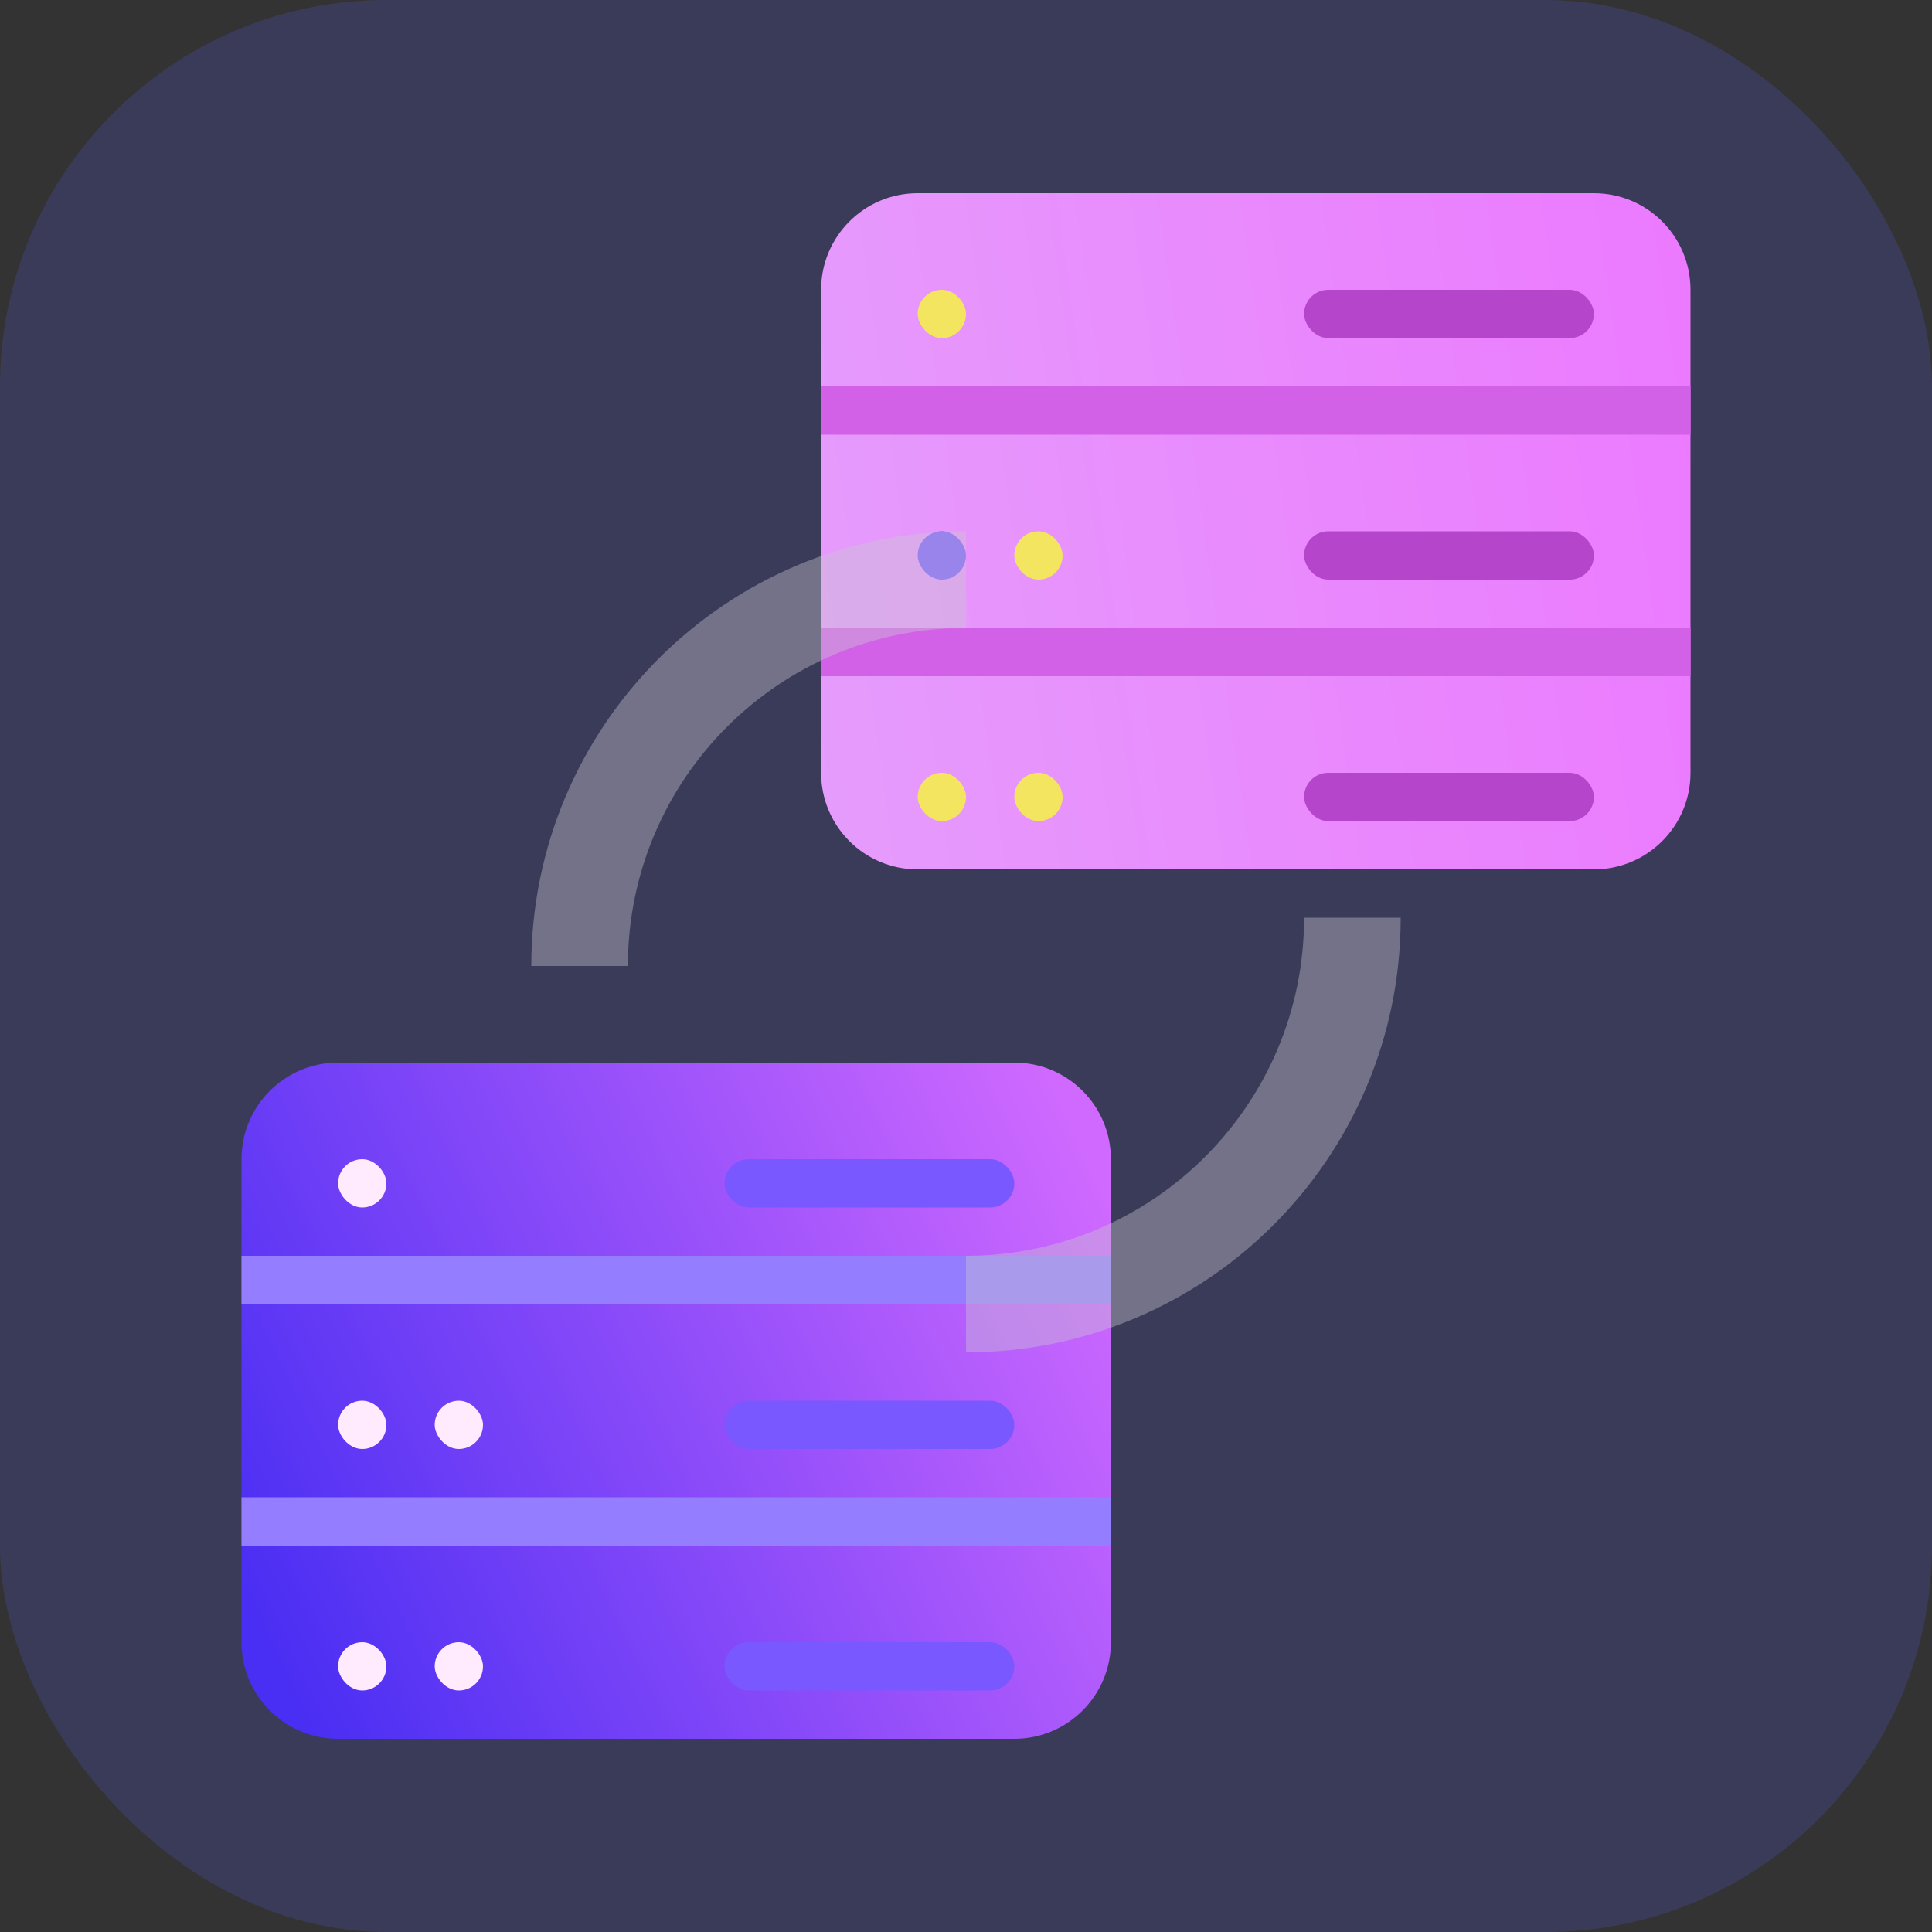 <svg xmlns="http://www.w3.org/2000/svg" width="40" height="40" fill="none" viewBox="0 0 40 40"><rect x="0" y="0" width="40" height="40" fill="#333333" stroke="none"/><rect width="40" height="40" fill="#3A3B59" rx="8"/><path fill="url(#paint0_linear_1091_20373)" d="M17 6C17 4.895 17.895 4 19 4H33C34.105 4 35 4.895 35 6V16C35 17.105 34.105 18 33 18H19C17.895 18 17 17.105 17 16V6Z"/><rect width="18" height="1" x="17" y="8" fill="#D361E7"/><rect width="6" height="1" x="27" y="6" fill="#B545CA" rx=".5"/><rect width="1" height="1" x="19" y="6" fill="#F4E560" rx=".5"/><rect width="6" height="1" x="27" y="11" fill="#B545CA" rx=".5"/><rect width="1" height="1" x="19" y="11" fill="#7958FF" rx=".5"/><rect width="1" height="1" x="21" y="11" fill="#F4E560" rx=".5"/><rect width="6" height="1" x="27" y="16" fill="#B545CA" rx=".5"/><rect width="1" height="1" x="19" y="16" fill="#F4E560" rx=".5"/><rect width="1" height="1" x="21" y="16" fill="#F4E560" rx=".5"/><rect width="18" height="1" x="17" y="13" fill="#D361E7"/><path fill="url(#paint1_linear_1091_20373)" d="M5 24C5 22.895 5.895 22 7 22H21C22.105 22 23 22.895 23 24V34C23 35.105 22.105 36 21 36H7C5.895 36 5 35.105 5 34V24Z"/><rect width="18" height="1" x="5" y="26" fill="#947DFF"/><rect width="6" height="1" x="15" y="24" fill="#7958FF" rx=".5"/><rect width="1" height="1" x="7" y="24" fill="#FFEAFE" rx=".5"/><rect width="6" height="1" x="15" y="29" fill="#7958FF" rx=".5"/><rect width="1" height="1" x="7" y="29" fill="#FFEAFE" rx=".5"/><rect width="1" height="1" x="9" y="29" fill="#FFEAFE" rx=".5"/><rect width="6" height="1" x="15" y="34" fill="#7958FF" rx=".5"/><rect width="1" height="1" x="7" y="34" fill="#FFEAFE" rx=".5"/><rect width="1" height="1" x="9" y="34" fill="#FFEAFE" rx=".5"/><rect width="18" height="1" x="5" y="31" fill="#947DFF"/><path stroke="#C9C5D0" stroke-width="2" d="M20 27C24.418 27 28 23.418 28 19M12 20C12 15.582 15.582 12 20 12" opacity=".4"/><defs><linearGradient id="paint0_linear_1091_20373" x1="12.5" x2="36.414" y1="13.333" y2="9.979" gradientUnits="userSpaceOnUse"><stop stop-color="#E4A3FB"/><stop offset="1" stop-color="#EC78FF"/></linearGradient><linearGradient id="paint1_linear_1091_20373" x1="3.521" x2="21.363" y1="30.021" y2="21.551" gradientUnits="userSpaceOnUse"><stop stop-color="#492EF3"/><stop offset="1" stop-color="#CF69FF"/></linearGradient></defs></svg>